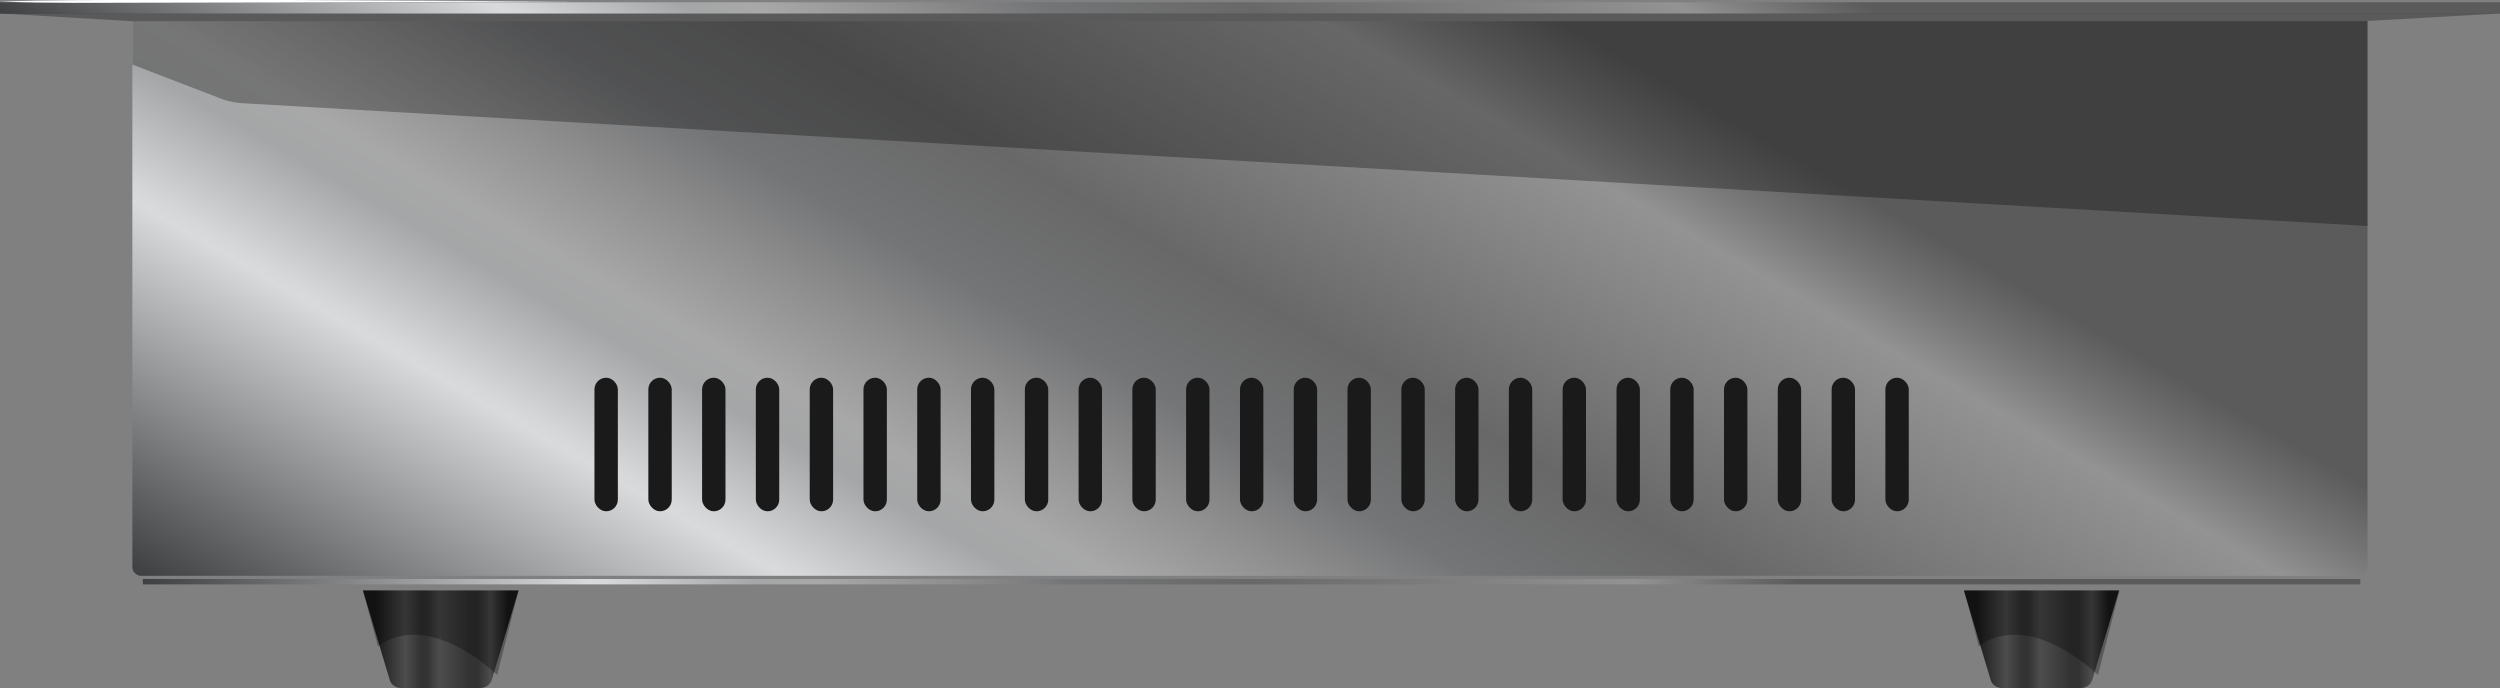 <svg xmlns="http://www.w3.org/2000/svg" xmlns:xlink="http://www.w3.org/1999/xlink" viewBox="0 0 186.05 51.2"><rect x="0" y="0" width="186.05" height="51.2" fill="#808080" stroke="none"/><defs><style>.cls-1{isolation:isolate;}.cls-2{fill:url(#linear-gradient);}.cls-3{fill:url(#linear-gradient-2);}.cls-4{mix-blend-mode:multiply;opacity:0.3;}.cls-5{fill:url(#linear-gradient-3);}.cls-6{fill:url(#linear-gradient-4);}.cls-7{fill:url(#linear-gradient-5);}.cls-8{fill:#fff;}.cls-9{fill:#1a1a1a;}</style><linearGradient id="linear-gradient" x1="27.04" y1="47.57" x2="38.59" y2="47.57" gradientUnits="userSpaceOnUse"><stop offset="0" stop-color="#1a1a1a"/><stop offset="0.08" stop-color="#1a1a1a"/><stop offset="0.27" stop-color="#4d4d4d"/><stop offset="0.37" stop-color="#333"/><stop offset="0.41" stop-color="#333"/><stop offset="0.49" stop-color="#4d4d4d"/><stop offset="0.68" stop-color="#333"/><stop offset="0.74" stop-color="#333"/><stop offset="0.82" stop-color="#4d4d4d"/><stop offset="0.93" stop-color="#1a1a1a"/><stop offset="1" stop-color="#1a1a1a"/></linearGradient><linearGradient id="linear-gradient-2" x1="146.19" y1="47.57" x2="157.74" y2="47.57" xlink:href="#linear-gradient"/><linearGradient id="linear-gradient-3" x1="63.31" y1="73.43" x2="107.62" y2="-3.31" gradientUnits="userSpaceOnUse"><stop offset="0" stop-color="#3e3f40"/><stop offset="0.08" stop-color="#6a6c6e"/><stop offset="0.27" stop-color="#d9dadb"/><stop offset="0.28" stop-color="#d6d7d8"/><stop offset="0.37" stop-color="#a4a6a7"/><stop offset="0.41" stop-color="#a8a8a8"/><stop offset="0.49" stop-color="#8e8e8e"/><stop offset="0.56" stop-color="#747577"/><stop offset="0.59" stop-color="#707172"/><stop offset="0.67" stop-color="#686868"/><stop offset="0.9" stop-color="#939393"/><stop offset="0.95" stop-color="#757575"/><stop offset="1" stop-color="#5b5b5b"/></linearGradient><linearGradient id="linear-gradient-4" x1="69.58" y1="41.19" x2="104.59" y2="-19.44" xlink:href="#linear-gradient-3"/><linearGradient id="linear-gradient-5" x1="72.51" y1="60.03" x2="103.33" y2="6.65" gradientTransform="matrix(1, 0, 0, -13.73, 0, 376.76)" xlink:href="#linear-gradient-3"/></defs><g class="cls-1"><g id="Layer_2" data-name="Layer 2"><g id="Layer_1-2" data-name="Layer 1"><path class="cls-2" d="M35.77,51.2H29.86a.87.87,0,0,1-.85-.58l-2-6.68H38.59l-2,6.68A.87.87,0,0,1,35.77,51.2Z"/><path class="cls-3" d="M154.92,51.2H149a.87.87,0,0,1-.85-.58l-2-6.68h11.55l-2,6.68A.87.87,0,0,1,154.92,51.2Z"/><path class="cls-4" d="M37,50.22c-5.7-5.1-8.87-2.11-8.87-2.11L27,43.94H38.59Z"/><path class="cls-4" d="M156.13,50.22c-5.7-5.1-8.87-2.11-8.87-2.11l-1.07-4.17h11.55Z"/><path class="cls-5" d="M9.86,1.58H176.19a0,0,0,0,1,0,0v40.6a.67.67,0,0,1-.67.67h-165a.67.67,0,0,1-.67-.67V1.58A0,0,0,0,1,9.86,1.58Z"/><rect class="cls-6" y="0.17" width="186.05" height="0.85"/><rect class="cls-7" x="10.63" y="43.09" width="165.03" height="0.4"/><path class="cls-4" d="M176.19,16.82,18.2,7.69a5.62,5.62,0,0,1-1.81-.37L9.86,4.81V1.58L0,1H186.05l-9.86.56Z"/><path class="cls-8" d="M.08.11C3.64,0,7.2,0,10.75,0L21.43,0,42.77.11,21.43.18,10.75.2C7.2.2,3.64.26.08.11Z"/><rect class="cls-9" x="44.24" y="28.11" width="1.74" height="9.94" rx="0.87"/><rect class="cls-9" x="48.25" y="28.11" width="1.74" height="9.94" rx="0.87"/><rect class="cls-9" x="52.25" y="28.11" width="1.74" height="9.94" rx="0.87"/><rect class="cls-9" x="56.25" y="28.11" width="1.74" height="9.94" rx="0.87"/><rect class="cls-9" x="60.26" y="28.11" width="1.74" height="9.94" rx="0.87"/><rect class="cls-9" x="64.26" y="28.11" width="1.74" height="9.94" rx="0.87"/><rect class="cls-9" x="68.26" y="28.11" width="1.74" height="9.94" rx="0.87"/><rect class="cls-9" x="72.26" y="28.11" width="1.74" height="9.94" rx="0.87"/><rect class="cls-9" x="76.27" y="28.11" width="1.74" height="9.94" rx="0.87"/><rect class="cls-9" x="80.27" y="28.11" width="1.74" height="9.94" rx="0.87"/><rect class="cls-9" x="84.27" y="28.11" width="1.74" height="9.94" rx="0.87"/><rect class="cls-9" x="88.27" y="28.11" width="1.74" height="9.94" rx="0.87"/><rect class="cls-9" x="92.28" y="28.11" width="1.74" height="9.94" rx="0.87"/><rect class="cls-9" x="96.28" y="28.11" width="1.74" height="9.94" rx="0.87"/><rect class="cls-9" x="100.28" y="28.11" width="1.74" height="9.94" rx="0.87"/><rect class="cls-9" x="104.29" y="28.11" width="1.74" height="9.94" rx="0.87"/><rect class="cls-9" x="108.29" y="28.11" width="1.74" height="9.94" rx="0.87"/><rect class="cls-9" x="112.29" y="28.11" width="1.74" height="9.94" rx="0.87"/><rect class="cls-9" x="116.29" y="28.11" width="1.74" height="9.94" rx="0.87"/><rect class="cls-9" x="120.3" y="28.11" width="1.74" height="9.94" rx="0.87"/><rect class="cls-9" x="124.3" y="28.11" width="1.74" height="9.94" rx="0.87"/><rect class="cls-9" x="128.3" y="28.11" width="1.74" height="9.94" rx="0.87"/><rect class="cls-9" x="132.3" y="28.11" width="1.74" height="9.94" rx="0.87"/><rect class="cls-9" x="136.31" y="28.11" width="1.74" height="9.94" rx="0.87"/><rect class="cls-9" x="140.31" y="28.11" width="1.74" height="9.94" rx="0.87"/></g></g></g></svg>